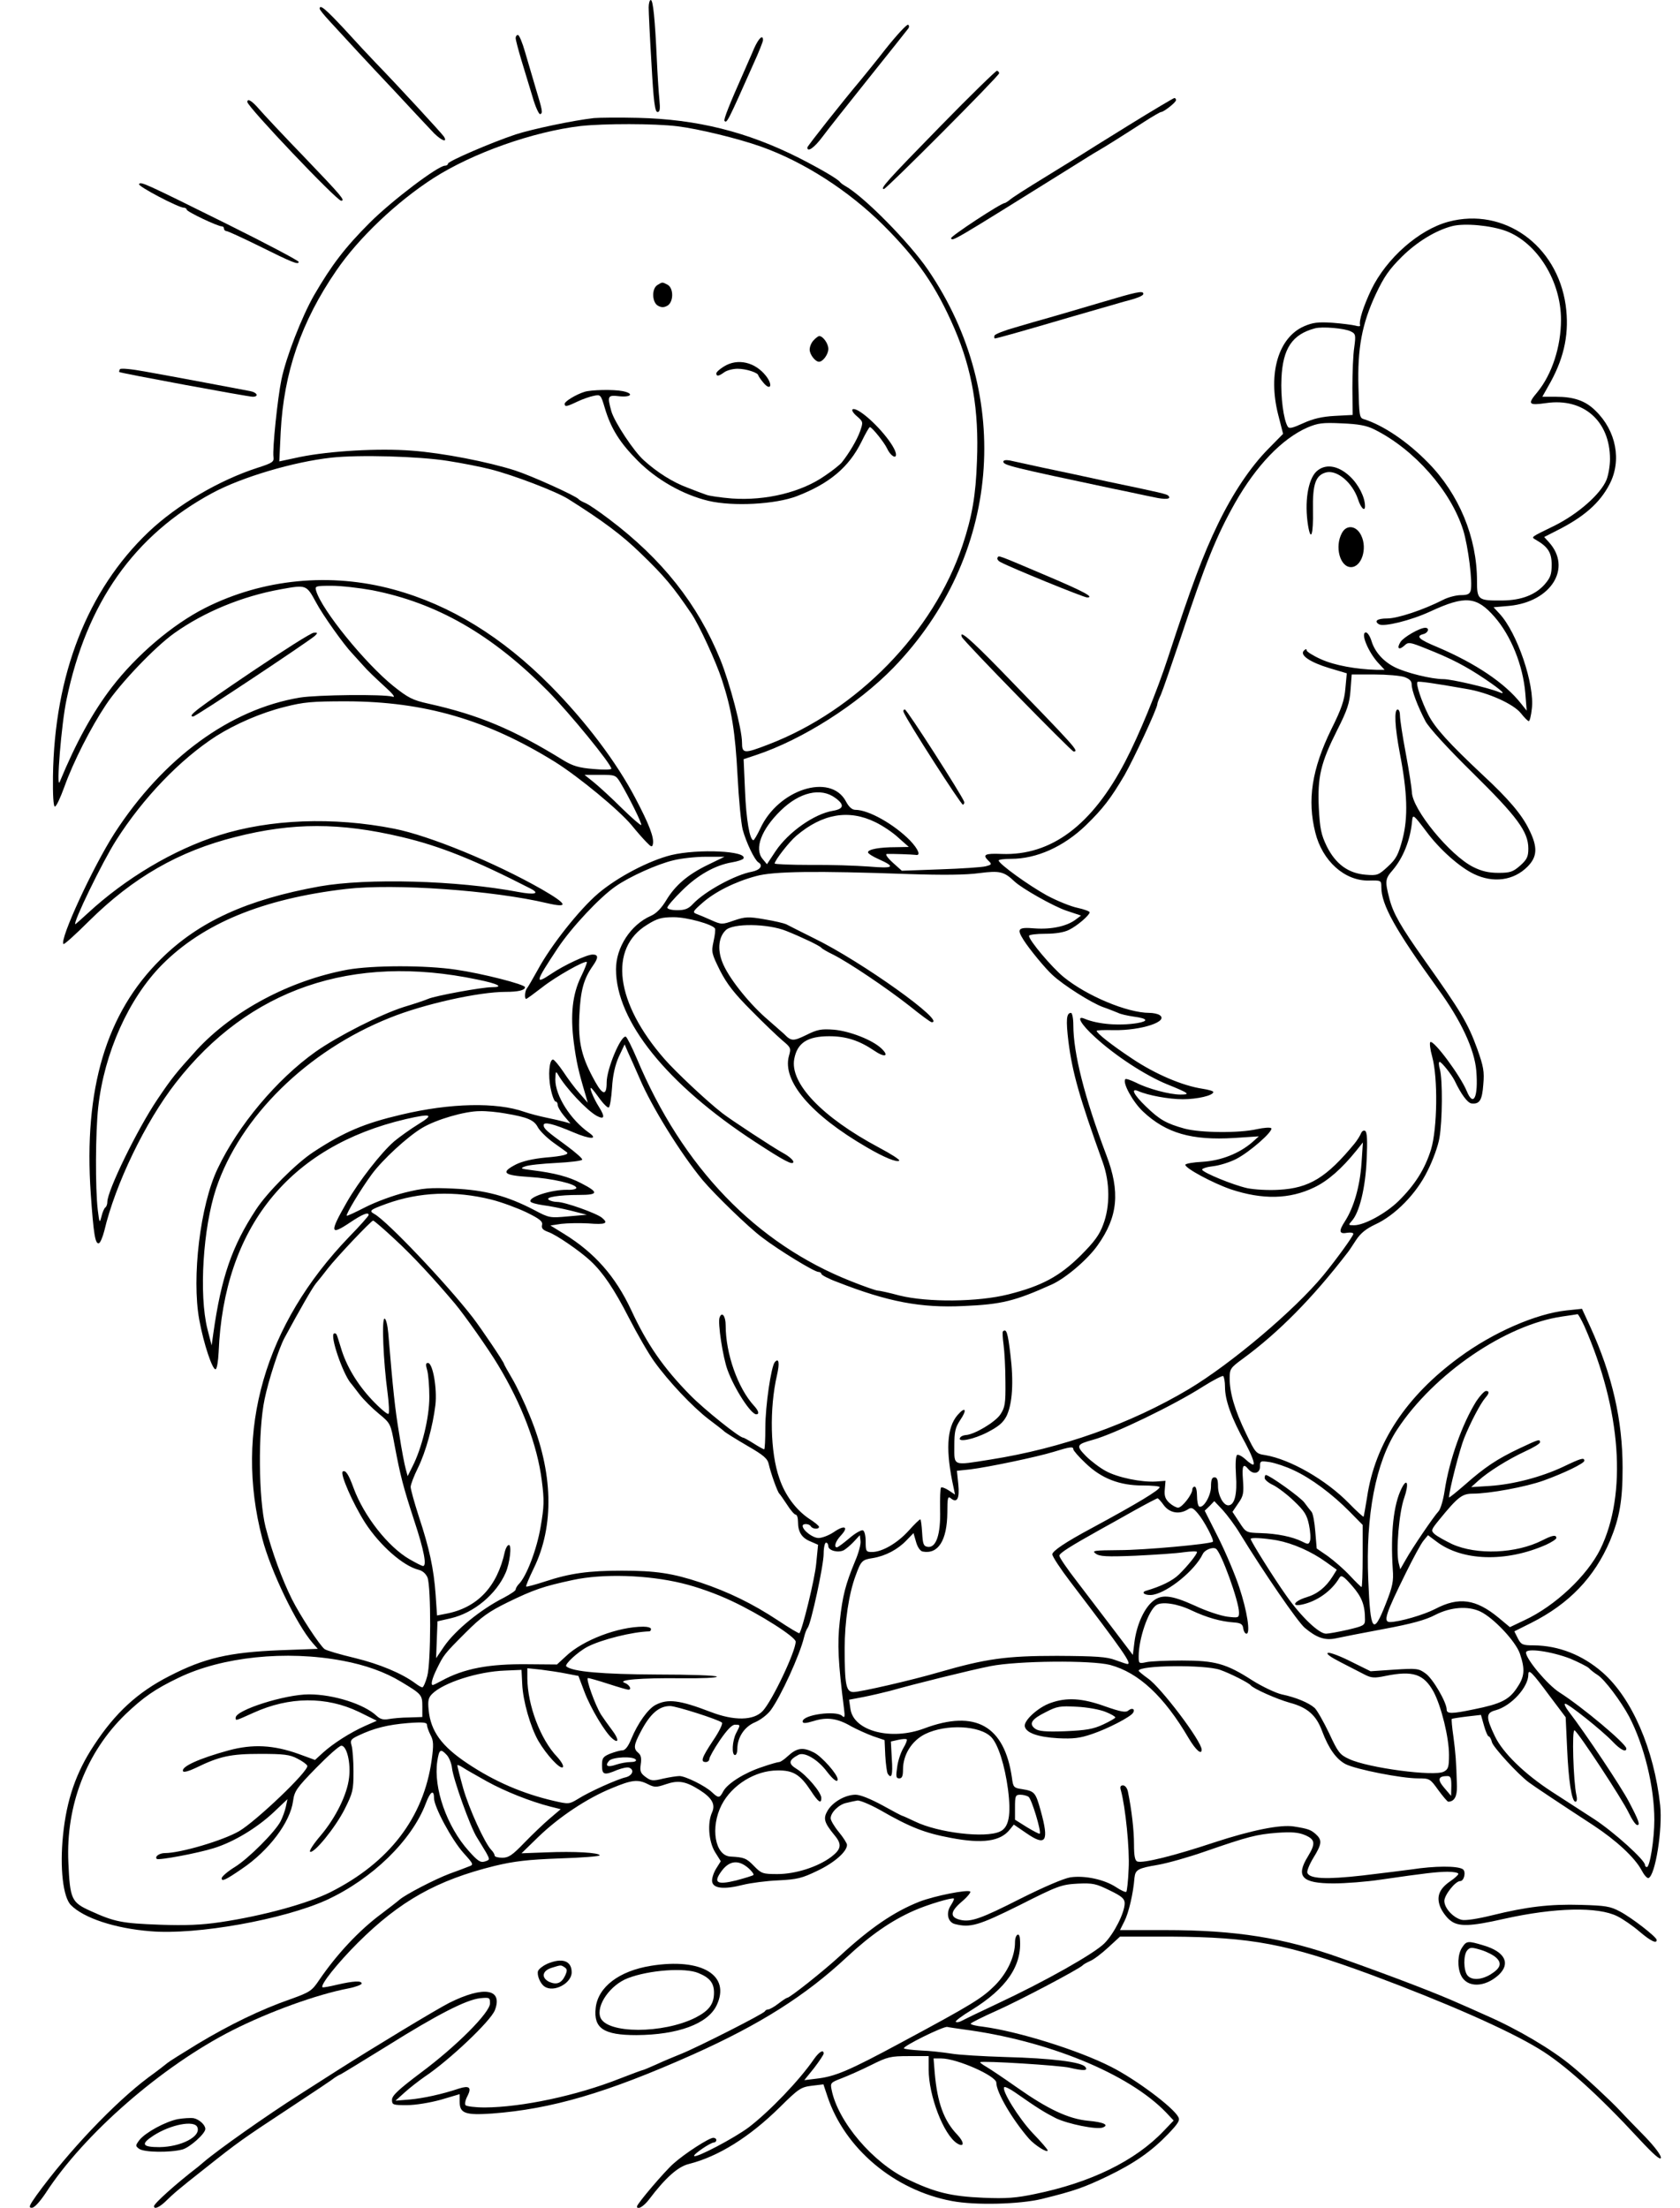 <?xml version="1.0" standalone="no"?>
<!DOCTYPE svg PUBLIC "-//W3C//DTD SVG 20010904//EN"
 "http://www.w3.org/TR/2001/REC-SVG-20010904/DTD/svg10.dtd">
<svg version="1.0" xmlns="http://www.w3.org/2000/svg"
 width="720pt" height="946pt" viewBox="0 0 720 946"
 preserveAspectRatio="xMidYMid meet">

<g transform="translate(0,946) scale(0.1,-0.1)"
fill="#000000" stroke="none">
<path d="M2780 9428 c0 -18 5 -126 12 -240 9 -165 15 -208 26 -208 10 0 12 12
8 53 -3 28 -8 106 -11 172 -8 174 -16 255 -26 255 -5 0 -9 -15 -9 -32z"/>
<path d="M1370 9423 c0 -5 19 -28 42 -53 76 -83 160 -174 279 -300 64 -69 134
-144 156 -167 36 -41 74 -60 56 -29 -8 13 -197 218 -293 317 -25 26 -85 90
-133 143 -81 87 -107 109 -107 89z"/>
<path d="M3797 9252 c-46 -59 -96 -120 -110 -137 -75 -89 -227 -281 -227 -287
0 -22 30 -1 65 46 22 30 112 143 199 252 88 110 163 204 168 211 5 6 5 14 0
17 -5 3 -48 -43 -95 -102z"/>
<path d="M2210 9297 c0 -8 11 -49 24 -93 13 -43 35 -115 48 -158 12 -43 28
-77 33 -75 12 4 11 12 -20 114 -13 44 -33 113 -45 153 -11 39 -25 72 -30 72
-6 0 -10 -6 -10 -13z"/>
<path d="M3232 9253 c-11 -27 -33 -75 -47 -108 -57 -128 -85 -198 -80 -203 10
-11 13 -6 124 244 23 50 41 96 41 102 0 26 -18 9 -38 -35z"/>
<path d="M4030 8919 c-229 -234 -260 -269 -242 -269 11 0 494 485 494 496 0 5
-4 9 -9 11 -4 1 -114 -106 -243 -238z"/>
<path d="M4840 8925 c-102 -63 -198 -123 -215 -134 -16 -10 -73 -45 -125 -77
-109 -67 -160 -99 -177 -114 -7 -5 -15 -10 -17 -10 -16 0 -235 -144 -230 -151
7 -13 -1 -18 512 302 56 35 110 69 120 74 23 13 109 67 194 122 37 24 70 43
74 43 11 0 64 41 64 51 0 5 -3 9 -7 9 -5 -1 -91 -52 -193 -115z"/>
<path d="M1060 9023 c0 -20 383 -423 402 -423 19 0 3 19 -158 187 -89 92 -176
185 -194 206 -30 35 -50 47 -50 30z"/>
<path d="M2545 8954 c-89 -10 -264 -47 -335 -70 -105 -35 -290 -115 -290 -125
0 -5 -6 -9 -13 -9 -30 0 -228 -150 -322 -244 -107 -107 -164 -182 -239 -311
-53 -93 -120 -265 -140 -362 -16 -77 -39 -296 -34 -331 3 -21 -5 -26 -67 -46
-165 -53 -347 -160 -469 -276 -261 -249 -403 -611 -409 -1047 -1 -79 2 -128 8
-129 6 -1 24 38 41 85 38 106 112 252 178 351 61 92 209 247 293 307 128 91
290 158 456 188 111 20 110 20 152 -57 28 -53 120 -182 153 -216 9 -10 31 -34
48 -53 16 -19 57 -58 90 -88 38 -34 51 -51 36 -46 -38 11 -322 8 -397 -4 -300
-50 -586 -260 -794 -581 -93 -145 -237 -457 -219 -475 3 -3 52 41 109 98 189
187 385 300 629 361 244 62 447 62 710 0 166 -39 315 -99 555 -222 40 -21 17
-27 -53 -14 -263 50 -649 60 -852 24 -311 -56 -519 -151 -681 -312 -234 -231
-331 -556 -300 -1005 12 -173 19 -217 35 -212 6 2 16 26 23 53 47 200 176 467
306 634 313 403 757 555 1292 443 90 -18 117 -33 63 -33 -43 0 -244 -37 -273
-50 -11 -5 -58 -21 -105 -35 -100 -32 -283 -125 -378 -192 -166 -118 -332
-316 -419 -500 -75 -156 -112 -467 -79 -648 19 -104 57 -216 70 -212 6 2 11
34 13 73 22 534 302 882 803 999 110 25 122 20 53 -22 -34 -21 -80 -54 -103
-73 -55 -47 -152 -171 -204 -262 -74 -129 -72 -144 13 -87 55 37 81 47 81 33
0 -4 -37 -46 -83 -93 -363 -377 -494 -831 -373 -1293 36 -139 147 -369 216
-448 l22 -25 -164 -6 c-216 -9 -322 -33 -473 -111 -135 -69 -231 -157 -322
-296 -77 -116 -118 -235 -133 -387 -14 -138 0 -264 34 -298 54 -55 188 -100
341 -112 197 -17 570 50 755 134 195 90 365 255 425 414 19 51 35 61 35 23 0
-38 76 -179 126 -235 45 -50 45 -51 22 -59 -12 -5 -49 -19 -80 -30 -64 -24
-191 -90 -216 -112 -9 -8 -44 -35 -77 -60 -96 -71 -192 -174 -267 -284 -31
-46 -39 -52 -123 -82 -129 -45 -262 -110 -397 -191 -64 -39 -123 -76 -130 -82
-7 -6 -44 -35 -83 -63 -144 -108 -342 -316 -479 -505 -31 -44 -35 -53 -19 -53
11 1 33 25 58 62 165 255 499 545 800 698 158 80 362 154 498 180 31 6 57 16
57 21 0 13 -35 11 -105 -5 -33 -8 -61 -13 -63 -11 -10 10 64 103 152 191 180
179 339 268 586 329 83 20 142 27 278 32 94 3 172 9 172 13 0 12 -111 18 -227
13 l-108 -4 73 71 c87 84 208 165 314 208 86 36 112 39 155 17 28 -14 36 -14
77 0 53 18 84 13 143 -24 54 -34 70 -62 55 -96 -21 -45 -15 -125 12 -170 l25
-40 -20 -32 c-11 -18 -19 -43 -17 -55 4 -30 51 -35 133 -14 33 8 101 17 151
19 80 4 101 9 167 41 72 34 127 82 127 111 0 7 -16 32 -35 55 -19 23 -35 50
-35 59 0 25 36 60 68 66 15 4 35 8 46 10 10 2 53 -16 95 -39 132 -76 194 -100
306 -121 136 -26 213 -15 253 36 l17 21 54 -37 c84 -58 98 -36 61 97 -22 79
-26 83 -80 92 -35 5 -38 8 -43 48 -32 224 -157 294 -376 212 -141 -53 -301
-12 -316 82 l-6 41 63 12 c35 7 86 19 113 26 106 30 344 89 430 106 116 23
432 26 513 5 122 -33 231 -134 337 -315 30 -50 55 -72 55 -48 0 36 -174 266
-230 305 -21 15 -39 30 -40 33 -1 24 284 27 349 4 43 -15 122 -55 131 -66 12
-15 111 -59 168 -75 75 -20 113 -53 138 -121 28 -75 61 -121 101 -142 46 -23
240 -61 310 -61 50 0 52 -1 87 -50 20 -27 39 -50 43 -50 26 1 38 22 37 67 -3
110 -6 142 -15 211 -6 41 -9 75 -7 77 2 1 30 6 64 10 l61 7 13 -46 c7 -25 16
-46 20 -46 4 0 11 -11 14 -25 6 -22 111 -137 158 -172 18 -14 146 -99 278
-185 97 -64 176 -137 205 -191 11 -21 24 -36 30 -34 29 10 61 209 50 312 -26
239 -121 459 -247 569 -86 75 -188 115 -295 116 -48 0 -54 3 -68 30 l-15 30
72 36 c163 82 271 195 338 352 41 99 54 172 54 312 0 204 -44 398 -139 606
l-35 76 -67 -7 c-130 -14 -314 -94 -459 -201 -228 -167 -361 -369 -395 -599
-7 -44 -14 -82 -15 -84 -2 -1 -30 24 -63 58 -99 101 -252 188 -358 206 -40 6
-42 8 -83 93 -48 99 -70 174 -70 236 0 40 3 45 55 83 153 112 300 260 452 458
5 6 20 29 35 52 19 29 43 48 81 66 86 39 178 133 225 230 23 45 46 109 51 141
13 74 14 250 2 294 -5 17 -6 32 -1 32 8 0 51 -54 64 -80 28 -59 55 -95 72 -98
35 -4 46 13 51 81 5 56 1 77 -26 153 -40 110 -70 160 -226 380 -102 144 -134
200 -150 262 -20 77 -19 86 14 124 45 53 76 130 83 212 3 28 6 26 61 -47 57
-77 143 -153 204 -182 83 -40 170 -28 229 31 43 43 45 84 7 160 -31 64 -88
131 -198 233 -146 137 -205 202 -234 259 -29 58 -54 132 -46 140 3 4 69 -5
210 -30 92 -15 201 -64 233 -104 15 -19 30 -34 34 -34 4 0 10 24 13 53 13 103
-63 327 -139 408 l-25 27 68 6 c180 18 269 163 169 273 l-20 22 53 27 c116 58
185 118 227 199 53 101 29 229 -60 315 -43 43 -93 60 -171 60 l-57 0 36 64
c60 110 80 213 64 329 -37 257 -265 420 -502 357 -127 -34 -266 -157 -331
-291 -33 -70 -54 -133 -48 -153 1 -5 -8 -5 -21 -1 -13 3 -57 9 -98 12 -61 4
-84 1 -121 -15 -110 -48 -156 -202 -111 -379 l21 -82 -63 -64 c-77 -78 -152
-190 -216 -322 -65 -134 -116 -272 -215 -575 -46 -141 -123 -329 -182 -442
-142 -273 -317 -405 -530 -397 -72 3 -83 -3 -58 -28 17 -16 16 -18 -11 -25
-16 -4 -103 -10 -194 -13 l-165 -6 -39 35 c-23 21 -33 36 -25 37 18 1 111 -2
123 -4 24 -5 12 24 -24 62 -68 69 -177 131 -234 131 -14 0 -28 12 -41 37 -66
122 -290 51 -367 -118 -13 -27 -26 -49 -29 -49 -16 0 -31 89 -36 211 l-6 136
54 18 c198 66 434 216 588 374 458 474 518 1162 148 1705 -80 117 -274 314
-356 360 -9 5 -18 12 -21 16 -9 13 -85 57 -175 103 -224 113 -439 166 -690
172 -82 2 -168 1 -190 -1z m358 -35 c90 -11 259 -52 358 -87 183 -65 375 -188
525 -337 147 -147 226 -261 305 -444 75 -175 105 -348 96 -566 -5 -148 -21
-239 -62 -362 -125 -372 -451 -707 -832 -853 -104 -40 -113 -40 -113 9 0 56
-52 254 -93 355 -97 238 -249 430 -477 602 -41 31 -86 62 -100 68 -14 6 -27
13 -30 17 -11 14 -201 100 -272 123 -116 37 -309 75 -443 85 -142 11 -350 -1
-479 -27 l-89 -19 6 126 c13 254 88 473 238 691 96 141 260 296 417 397 169
108 427 199 630 223 102 11 316 11 415 -1z m3552 -449 c134 -51 235 -215 235
-380 0 -116 -39 -234 -101 -310 -44 -52 -39 -58 38 -47 159 23 273 -77 273
-240 0 -29 -7 -69 -15 -89 -25 -61 -121 -145 -220 -195 -110 -54 -104 -49 -81
-63 50 -29 66 -54 66 -105 0 -42 -5 -56 -30 -85 -40 -45 -100 -68 -180 -69
-106 -1 -110 2 -110 84 0 186 -77 372 -210 507 -88 90 -192 160 -275 186 -19
5 -20 16 -23 136 -5 168 15 272 74 399 36 76 57 106 112 161 66 65 146 113
215 131 54 14 167 3 232 -21z m-666 -430 c21 -10 22 -16 15 -68 -5 -31 -8
-109 -8 -173 l1 -117 -76 -4 c-55 -3 -93 -12 -135 -31 -46 -21 -61 -25 -67
-15 -18 29 -31 127 -27 208 6 127 46 187 143 213 31 9 130 0 154 -13z m101
-420 c171 -85 328 -263 381 -432 21 -68 41 -224 32 -258 -4 -15 -13 -20 -42
-20 -20 0 -55 -9 -76 -20 -84 -43 -195 -80 -240 -80 -42 0 -58 -11 -35 -25 20
-12 136 16 220 55 149 69 198 65 275 -23 71 -81 122 -208 132 -327 l6 -75 -24
30 c-69 88 -194 172 -358 242 -80 33 -95 47 -61 56 21 5 28 27 8 27 -23 0 -93
-40 -106 -61 -17 -27 -7 -37 17 -15 17 16 23 15 95 -14 106 -42 168 -74 254
-132 69 -47 91 -68 55 -53 -44 18 -202 55 -237 55 -51 0 -160 27 -208 51 -50
25 -86 66 -100 112 -6 20 -17 37 -24 37 -25 0 10 -85 54 -132 l26 -28 -35 0
c-85 2 -180 19 -237 45 -34 15 -62 33 -62 38 0 7 -4 7 -12 -1 -19 -19 27 -50
110 -75 l74 -22 -6 -64 c-4 -51 -17 -89 -60 -175 -84 -172 -104 -304 -69 -443
30 -122 126 -208 229 -206 53 1 54 1 54 -28 0 -76 60 -183 242 -435 100 -137
157 -260 165 -352 9 -113 -12 -158 -41 -87 -28 67 -141 219 -156 210 -4 -3 -1
-31 8 -63 25 -91 22 -308 -5 -397 -26 -84 -69 -152 -139 -221 -54 -53 -147
-104 -191 -104 -25 0 -25 1 -10 18 33 36 59 142 64 263 4 81 2 118 -6 123 -6
4 -14 0 -18 -10 -4 -10 -16 -29 -27 -43 -121 -147 -195 -192 -325 -199 -46 -3
-107 1 -136 7 -62 14 -188 66 -193 79 -1 5 20 12 47 15 27 3 72 17 99 31 57
29 161 120 150 132 -5 4 -32 2 -60 -4 -78 -18 -243 -16 -311 2 -79 22 -107 38
-166 95 -52 50 -67 80 -33 66 43 -19 133 -35 191 -35 62 0 131 16 131 31 0 4
-21 10 -47 14 -85 13 -201 62 -301 129 -89 59 -152 109 -152 119 0 3 33 4 73
3 119 -2 239 38 196 65 -8 5 -27 9 -43 9 -95 0 -269 73 -368 154 -51 42 -148
157 -148 176 0 5 31 9 70 9 44 0 81 6 102 17 35 17 88 63 88 75 0 4 -24 13
-52 19 -29 6 -88 30 -131 53 -78 43 -206 135 -207 150 0 4 24 7 53 7 110 0
225 52 320 143 74 72 107 115 166 215 40 70 141 287 141 305 0 5 7 23 15 40 8
18 46 129 86 247 105 317 152 433 232 575 91 160 201 275 310 323 45 19 65 22
147 18 72 -3 106 -9 140 -26z m-3970 -135 c58 -9 140 -25 183 -36 98 -25 279
-94 332 -127 148 -93 231 -155 310 -232 103 -99 140 -144 218 -259 34 -50 106
-207 131 -284 42 -128 57 -223 67 -412 5 -99 15 -202 22 -230 15 -55 51 -130
67 -140 22 -13 8 -33 -27 -40 -72 -13 -202 -84 -253 -138 -19 -21 -35 -27 -67
-27 -25 0 -43 5 -43 11 0 6 28 39 63 73 66 66 142 109 214 121 24 4 45 11 49
16 20 33 -194 43 -310 15 -95 -24 -228 -93 -312 -164 -80 -68 -203 -223 -259
-327 -21 -38 -42 -74 -46 -79 -10 -11 -12 -46 -4 -46 3 0 33 22 68 49 58 46
184 117 192 109 2 -2 -9 -30 -25 -63 -37 -76 -46 -163 -31 -281 11 -83 20
-124 50 -224 l10 -35 -35 40 c-20 22 -51 64 -70 93 -19 28 -39 52 -44 52 -16
0 -22 -67 -10 -124 6 -31 16 -56 21 -56 5 0 9 -6 9 -14 0 -8 12 -29 27 -47
l28 -33 -25 7 c-14 4 -49 12 -78 18 -29 6 -72 17 -95 25 -119 42 -317 38 -527
-12 -158 -37 -246 -74 -378 -161 -73 -48 -197 -172 -245 -246 -103 -157 -149
-290 -183 -532 l-7 -50 -18 70 c-37 148 -19 433 37 602 103 308 391 591 745
732 146 59 381 111 496 111 54 0 83 7 83 20 0 12 -184 59 -295 75 -132 20
-359 19 -466 0 -248 -46 -491 -176 -646 -344 -88 -97 -106 -119 -168 -211 -87
-129 -215 -392 -215 -440 0 -10 -4 -21 -9 -24 -4 -3 -12 -20 -16 -38 -8 -31
-9 -29 -16 27 -11 93 -10 335 2 442 26 232 130 464 273 609 177 178 432 283
789 325 208 24 630 -6 862 -61 95 -22 87 -4 -24 60 -202 115 -480 229 -631
259 -262 52 -534 41 -751 -28 -196 -62 -402 -185 -564 -335 -27 -25 -51 -46
-52 -46 -14 0 116 268 175 360 116 182 273 345 427 445 84 53 194 101 295 126
82 21 118 24 265 24 335 -1 602 -79 894 -260 102 -64 274 -206 328 -271 21
-26 49 -58 63 -72 21 -22 25 -23 28 -9 6 28 -16 85 -75 197 -82 156 -213 329
-363 481 -209 211 -431 347 -673 413 -271 74 -560 46 -808 -79 -140 -71 -294
-202 -400 -340 -82 -107 -153 -236 -223 -405 -16 -39 7 250 29 352 86 416 290
705 626 886 127 68 346 133 509 151 117 13 374 6 500 -14z m-325 -554 c277
-54 514 -190 754 -433 91 -92 271 -312 271 -332 0 -4 -35 -5 -77 -1 -62 5 -88
13 -128 37 -217 134 -364 195 -579 243 -68 15 -87 25 -151 76 -120 97 -305
324 -330 407 -6 21 -4 22 67 22 40 0 118 -9 173 -19z m4424 -372 c22 -8 31
-17 31 -32 0 -25 25 -92 59 -157 14 -27 93 -114 201 -220 193 -190 240 -254
240 -326 0 -35 -6 -47 -35 -73 -31 -27 -43 -31 -93 -31 -42 0 -72 7 -108 25
-100 50 -262 248 -263 321 -1 17 -12 91 -26 165 -14 74 -25 146 -25 162 0 15
-4 27 -10 27 -16 0 -12 -75 9 -186 33 -170 36 -276 12 -369 -18 -67 -27 -85
-63 -118 -40 -37 -45 -39 -95 -35 -75 6 -129 46 -167 122 -24 50 -29 74 -34
165 -6 132 8 192 79 333 43 85 53 115 57 171 l5 67 97 0 c53 0 111 -5 129 -11z
m-3361 -451 c36 -60 95 -178 90 -183 -2 -3 -40 30 -84 73 -43 43 -97 92 -119
110 l-40 32 67 0 c64 0 67 -1 86 -32z m922 -67 c40 -29 37 -47 -10 -55 -80
-13 -191 -91 -246 -173 l-37 -56 -19 23 c-36 44 -5 126 78 207 81 79 172 100
234 54z m172 -104 c31 -15 76 -45 99 -67 l44 -39 -56 -1 c-69 0 -119 -9 -119
-22 0 -5 20 -18 45 -29 76 -34 66 -41 -41 -32 -55 4 -168 8 -251 7 -84 0 -153
3 -153 6 0 13 63 94 93 119 112 95 225 114 339 58z m-717 -182 c-87 -42 -141
-88 -180 -153 -20 -33 -42 -56 -65 -66 -87 -38 -150 -135 -150 -229 0 -222
218 -493 595 -739 127 -83 165 -103 165 -86 0 7 -19 24 -43 37 -44 24 -228
145 -261 171 -66 51 -201 178 -248 232 -211 241 -241 475 -74 576 43 27 62 32
114 32 56 0 164 -30 176 -48 3 -4 0 -29 -6 -56 -10 -46 -8 -52 28 -125 30 -58
61 -98 134 -171 52 -53 112 -110 133 -128 36 -30 38 -33 28 -67 -29 -107 94
-252 334 -391 75 -44 130 -66 139 -57 3 4 -36 29 -87 56 -244 130 -383 276
-363 380 13 69 57 97 150 97 72 0 128 -18 193 -62 45 -31 66 -24 30 10 -38 36
-135 74 -203 80 -55 4 -71 1 -119 -23 -56 -27 -64 -27 -95 5 -3 3 -33 29 -66
58 -77 65 -163 171 -193 237 -27 58 -24 117 9 149 30 31 181 29 260 -3 65 -26
143 -63 150 -72 3 -4 25 -17 50 -29 68 -34 231 -144 329 -221 47 -38 89 -69
94 -69 65 -1 -302 261 -503 359 -58 29 -112 56 -121 61 -9 4 -50 14 -93 21
-69 12 -82 11 -130 -5 -51 -18 -54 -18 -97 1 -24 11 -53 23 -64 27 -18 7 -16
11 25 47 53 47 140 91 230 115 74 21 259 23 650 9 153 -5 251 -4 308 4 86 11
105 7 150 -36 32 -30 166 -106 222 -125 l63 -21 -24 -18 c-38 -28 -103 -42
-174 -37 -72 6 -79 -1 -48 -50 24 -38 93 -122 123 -149 48 -45 169 -121 217
-138 26 -9 55 -21 65 -25 9 -5 39 -12 67 -16 60 -8 66 -19 14 -28 -77 -12
-168 -5 -225 19 -38 16 -16 -24 45 -79 87 -80 216 -164 309 -202 94 -38 102
-44 57 -44 -46 0 -140 25 -190 51 -23 11 -43 18 -46 15 -14 -14 32 -98 76
-139 99 -93 209 -124 390 -113 l106 7 -29 -26 c-55 -47 -132 -78 -212 -83 -41
-2 -74 -8 -74 -13 0 -15 117 -78 195 -105 136 -45 251 -43 357 8 59 28 119 81
181 158 l28 35 -6 -90 c-7 -99 -33 -189 -71 -248 -28 -43 -25 -56 11 -49 14 2
25 0 25 -5 0 -9 -74 -111 -129 -178 -123 -149 -394 -378 -576 -487 -250 -149
-546 -254 -851 -302 -163 -26 -154 -29 -154 58 0 62 4 79 25 111 31 45 23 61
-11 22 -47 -54 -52 -154 -17 -312 l6 -29 -27 18 c-15 10 -30 15 -33 12 -3 -3
-5 -46 -4 -95 3 -106 -17 -164 -53 -159 -18 3 -21 11 -24 61 -2 31 -5 57 -8
57 -3 0 -26 -22 -50 -49 -48 -53 -113 -91 -157 -91 -25 0 -27 3 -27 44 0 27
-5 46 -12 49 -7 2 -34 -13 -59 -35 -25 -21 -48 -38 -52 -38 -15 0 -6 27 18 52
34 37 14 45 -32 13 -21 -14 -50 -25 -65 -25 -25 0 -68 33 -68 52 0 11 28 10
35 -2 7 -12 35 -14 35 -2 0 4 -19 20 -43 35 -56 38 -103 101 -127 173 -39 110
-43 299 -10 442 12 52 8 75 -9 56 -16 -17 -41 -188 -41 -281 0 -51 -2 -93 -5
-93 -3 0 -23 11 -45 25 -22 14 -42 25 -45 25 -16 0 -166 120 -227 182 -115
117 -185 218 -253 365 -68 145 -157 245 -286 325 l-60 37 46 7 c26 3 78 4 116
2 75 -6 88 0 59 24 -22 19 -159 68 -192 68 -13 0 -29 4 -36 9 -18 11 43 21
131 21 82 0 84 11 8 50 -53 28 -114 44 -211 56 -49 6 -52 8 -30 16 14 6 74 12
133 15 59 3 110 9 112 14 3 4 -28 31 -67 60 -84 61 -98 73 -98 88 0 16 41 6
128 -31 70 -30 108 -31 67 -2 -80 56 -145 159 -145 228 1 36 2 38 12 21 32
-56 122 -152 165 -176 34 -18 37 -5 10 38 -25 39 -47 96 -30 78 5 -5 22 -27
37 -48 15 -20 31 -35 35 -32 5 2 11 40 14 84 3 53 13 97 29 133 l25 53 15 -35
c9 -19 31 -69 49 -110 52 -123 176 -322 269 -435 52 -62 197 -203 256 -247 72
-55 224 -148 242 -148 6 0 12 -4 12 -8 0 -5 30 -21 68 -35 217 -85 358 -112
542 -103 163 7 219 21 377 92 60 27 154 107 197 168 87 122 98 229 37 388 -93
246 -141 435 -141 556 0 29 -5 52 -10 52 -20 0 -22 -31 -11 -123 17 -133 47
-239 147 -517 31 -86 32 -188 2 -267 -16 -44 -38 -74 -97 -133 -90 -89 -166
-130 -309 -166 -131 -33 -345 -35 -467 -5 -44 12 -86 21 -93 21 -7 0 -59 18
-114 40 -408 161 -723 488 -919 955 -21 49 -42 91 -47 93 -21 7 -82 -138 -82
-196 0 -56 -16 -56 -48 1 -59 105 -75 169 -69 287 5 106 18 155 58 212 24 34
24 48 -1 48 -25 0 -122 -45 -178 -83 -72 -48 -68 -35 28 110 60 90 180 218
248 265 60 42 180 96 249 112 32 8 94 15 138 15 l80 0 -70 -34z m-869 -1066
c95 -16 123 -28 139 -59 8 -15 38 -45 67 -66 29 -21 55 -39 57 -41 12 -9 -17
-17 -92 -23 -53 -5 -99 -16 -125 -29 -68 -35 -55 -47 56 -54 97 -6 202 -30
202 -47 0 -5 -17 -9 -38 -8 -70 1 -170 -32 -158 -51 3 -5 27 -11 53 -15 27 -3
80 -14 118 -23 l70 -18 -80 -7 c-78 -7 -81 -7 -145 27 -117 61 -211 86 -345
92 -103 5 -133 2 -210 -17 -49 -12 -125 -40 -168 -62 -43 -22 -79 -39 -81 -37
-5 5 60 113 107 177 47 64 154 162 216 199 60 36 183 72 247 72 28 1 77 -4
110 -10z m-60 -369 c44 -11 111 -36 151 -55 57 -28 70 -39 66 -54 -3 -14 3
-21 27 -30 33 -11 135 -81 180 -123 54 -50 102 -121 165 -244 36 -70 85 -155
109 -188 61 -85 164 -194 233 -247 32 -24 63 -48 69 -54 6 -5 49 -32 97 -60
71 -41 87 -55 92 -80 8 -36 37 -118 45 -125 3 -3 18 -24 33 -47 15 -24 32 -43
37 -43 6 0 10 -14 10 -31 0 -43 16 -69 54 -84 l32 -14 -8 -81 c-6 -66 -60
-285 -72 -298 -2 -2 -44 23 -92 55 -109 72 -212 122 -331 162 -120 40 -193 51
-338 51 -142 0 -222 -11 -328 -46 -43 -14 -80 -24 -82 -22 -2 2 12 36 32 77
90 184 84 413 -17 656 -22 55 -56 126 -75 158 -19 32 -35 61 -35 63 0 7 -97
151 -134 199 -113 146 -367 413 -421 443 -25 14 -20 18 51 44 141 51 294 57
450 18z m-413 -171 c75 -69 165 -166 257 -275 41 -49 144 -195 184 -262 103
-170 169 -345 188 -496 11 -85 10 -111 -5 -198 -16 -96 -61 -214 -94 -246 -7
-7 -13 -18 -13 -23 0 -5 -23 -20 -51 -35 -99 -50 -208 -139 -256 -209 l-34
-50 3 79 3 79 57 13 c99 23 195 103 235 195 18 41 27 119 14 119 -6 0 -13 -12
-17 -27 -33 -153 -119 -243 -255 -268 l-36 -7 -6 89 c-8 112 -27 199 -72 335
-19 59 -35 116 -35 127 0 10 14 47 31 81 34 69 64 179 75 270 8 70 -11 180
-32 180 -10 0 -10 -8 -3 -32 5 -18 9 -70 9 -114 0 -88 -32 -219 -72 -297 l-21
-42 -8 30 c-5 17 -18 84 -28 150 -18 106 -27 192 -47 433 -3 34 -10 62 -16 62
-13 0 -5 -185 13 -318 6 -46 8 -86 4 -90 -4 -4 -36 23 -71 60 -63 67 -110 145
-133 223 -7 22 -14 46 -17 53 -2 7 -8 11 -13 8 -17 -11 37 -168 71 -211 5 -5
22 -28 39 -50 17 -22 54 -59 82 -82 51 -42 51 -43 68 -135 25 -132 36 -176 85
-326 41 -124 54 -192 37 -192 -5 0 -30 13 -58 29 -92 53 -196 186 -240 306
-21 58 -34 77 -46 70 -13 -9 43 -137 96 -220 63 -97 162 -184 228 -201 18 -4
32 -17 39 -33 16 -41 15 -367 -1 -423 -7 -27 -17 -48 -21 -48 -4 0 -18 8 -31
18 -57 42 -152 82 -259 108 -63 15 -121 32 -129 38 -21 16 -105 144 -140 214
-42 84 -85 201 -113 309 -30 120 -33 411 -4 548 17 82 61 217 85 262 64 118
118 213 135 234 12 14 35 43 51 64 39 50 186 205 194 205 4 0 46 -36 94 -81z
m5097 -371 c158 -358 184 -719 69 -955 -57 -115 -194 -244 -325 -305 l-63 -30
-48 40 c-98 81 -171 91 -272 38 -48 -25 -154 -56 -194 -56 -30 0 -19 34 68
210 31 63 65 126 76 139 l19 23 36 -27 c110 -84 298 -90 470 -14 24 11 44 24
44 29 0 15 -17 12 -60 -10 -112 -57 -281 -64 -387 -16 -31 15 -65 34 -75 43
-16 15 -15 18 20 61 80 98 98 112 144 112 71 0 228 29 303 56 89 32 175 74
175 85 0 15 -14 11 -91 -26 -94 -44 -212 -75 -314 -82 l-80 -5 30 27 c43 39
128 92 201 126 35 16 64 33 64 39 0 15 -5 13 -88 -26 -95 -45 -148 -80 -234
-156 -38 -33 -68 -57 -68 -54 0 28 46 207 65 254 27 67 70 149 91 173 17 19
18 29 2 29 -7 -1 -25 -20 -41 -44 -60 -96 -116 -252 -136 -385 -6 -40 -18 -80
-27 -88 -18 -19 -110 -153 -140 -207 l-23 -40 -7 28 c-12 50 2 217 24 278 21
60 13 89 -11 41 -35 -69 -48 -193 -38 -348 4 -50 -1 -74 -30 -147 -54 -138
-66 -121 -75 102 -12 276 32 505 124 645 157 239 465 449 707 484 33 5 63 9
66 10 3 0 16 -23 29 -51z m-1540 -261 c0 -57 28 -134 88 -242 24 -45 40 -84
34 -90 -3 -3 -18 7 -33 21 -15 14 -32 23 -37 20 -6 -4 -8 -38 -5 -86 6 -83 -6
-130 -33 -130 -21 0 -44 42 -44 82 0 27 -4 38 -15 38 -11 0 -15 -11 -15 -39 0
-40 -33 -96 -51 -86 -5 4 -9 24 -9 46 0 21 -4 39 -10 39 -5 0 -10 -5 -10 -12
0 -21 -44 -78 -61 -78 -8 0 -25 9 -38 21 -17 16 -22 30 -19 58 l3 36 -40 -3
c-63 -4 -165 17 -216 45 -26 14 -64 43 -85 64 -44 45 -41 50 31 70 91 25 346
148 471 228 43 27 82 47 86 45 4 -3 8 -24 8 -47z m-650 -267 c0 -5 23 -32 52
-59 68 -66 146 -96 245 -96 40 0 73 -3 73 -7 0 -12 -92 -68 -290 -175 -114
-61 -170 -99 -170 -113 0 -9 34 -61 76 -116 230 -302 266 -354 246 -354 -4 0
-27 8 -52 17 -37 14 -81 17 -250 18 -218 0 -304 -12 -505 -70 -116 -34 -338
-85 -367 -85 -32 0 -38 30 -38 187 0 115 18 234 47 312 23 63 27 68 74 75 54
9 107 37 144 76 l30 31 11 -38 c6 -22 18 -39 28 -41 67 -13 105 48 106 167 0
63 2 72 15 61 27 -22 38 -1 32 60 l-6 58 57 6 c80 10 285 53 357 75 71 22 85
24 85 11z m945 -90 c74 -34 165 -102 239 -177 l56 -57 0 -133 c0 -73 -2 -133
-5 -133 -2 0 -25 22 -50 49 -25 27 -68 64 -94 83 l-48 33 -6 72 c-3 40 -10 78
-16 85 -6 7 -20 25 -31 40 -17 23 -150 118 -165 118 -3 0 -5 -6 -5 -13 0 -7
16 -21 36 -30 20 -10 60 -40 89 -68 45 -43 56 -59 65 -103 6 -29 8 -60 4 -69
-5 -15 -9 -15 -34 -2 -40 20 -106 34 -178 36 -61 2 -62 2 -91 47 l-29 44 25
37 c22 31 24 44 20 99 -5 63 1 74 23 47 21 -25 50 -19 50 11 0 25 2 25 43 19
23 -4 69 -19 102 -35z m-557 -150 c25 -33 66 -40 102 -18 16 11 22 8 43 -16
27 -31 71 -115 65 -122 -11 -10 -294 -36 -402 -36 -108 -1 -118 -2 -100 -15
16 -12 45 -14 169 -9 83 4 176 10 208 15 31 4 57 5 57 1 0 -10 -40 -60 -78
-97 -27 -26 -75 -50 -140 -69 -27 -8 0 -23 31 -17 66 13 178 105 211 173 8 19
43 33 57 24 22 -13 99 -226 99 -273 0 -23 -2 -24 -51 -18 -28 4 -90 24 -138
47 -104 47 -146 51 -185 15 -36 -33 -65 -101 -74 -170 l-7 -56 -82 108 c-45
59 -116 152 -157 206 -42 54 -76 104 -76 111 0 11 46 40 175 112 28 15 93 52
145 81 52 29 98 53 101 53 3 0 15 -13 27 -30z m326 -121 c103 -168 248 -379
278 -404 50 -42 86 -55 133 -45 22 5 114 23 205 40 119 22 181 39 222 61 65
33 139 39 192 14 57 -27 152 -128 170 -181 23 -68 20 -99 -14 -148 -33 -49
-68 -67 -183 -90 -95 -20 -117 -20 -117 -1 0 31 -60 134 -91 155 -29 21 -37
22 -133 16 l-102 -7 -83 41 c-45 23 -90 40 -99 38 -11 -3 10 -18 53 -40 39
-20 85 -44 103 -53 29 -15 42 -16 90 -6 118 24 164 8 206 -68 33 -62 66 -196
66 -270 0 -52 -3 -62 -22 -72 -40 -22 -326 16 -406 54 -40 18 -48 29 -86 111
-24 50 -52 99 -62 108 -25 22 -79 45 -141 58 -26 6 -83 33 -126 60 -112 72
-159 85 -302 85 -66 0 -135 -3 -152 -7 -32 -7 -33 -6 -33 25 0 75 41 195 75
219 23 17 91 7 151 -22 66 -31 125 -48 184 -52 28 -2 36 -8 38 -25 2 -13 8
-23 14 -23 18 0 3 97 -31 199 -17 52 -57 147 -89 211 l-59 117 21 20 20 21 36
-38 c19 -21 53 -66 74 -101z m-1650 -120 c-40 -97 -53 -145 -65 -256 -11 -97
-7 -176 18 -373 5 -37 3 -43 -8 -32 -26 24 -169 5 -169 -24 0 -9 11 -9 48 2
57 18 102 11 160 -23 24 -13 66 -32 93 -42 l50 -17 3 -66 c2 -36 7 -71 10 -77
17 -27 23 -6 18 63 l-4 74 31 7 c18 4 35 5 37 2 3 -2 -4 -20 -15 -38 -11 -19
-23 -55 -26 -81 -6 -40 -5 -48 9 -48 12 0 16 10 16 38 0 63 37 123 95 152 90
44 236 37 284 -14 29 -31 57 -119 71 -223 14 -110 4 -164 -35 -181 -63 -29
-264 -5 -363 43 -29 14 -54 25 -56 25 -2 0 -40 20 -85 45 -50 27 -94 45 -114
45 -44 0 -98 -31 -120 -68 -20 -34 -15 -51 29 -105 33 -39 30 -60 -13 -93 -57
-43 -153 -74 -231 -74 -63 0 -69 2 -101 35 -32 33 -42 37 -100 40 -67 3 -88
125 -38 222 44 85 144 147 239 147 67 1 97 -17 143 -87 32 -49 45 -58 45 -31
0 24 -63 98 -105 124 -38 23 -36 38 7 61 26 14 84 -21 122 -72 27 -35 46 -49
46 -33 0 21 -68 98 -102 115 -47 24 -73 20 -112 -16 -15 -14 -31 -25 -37 -25
-5 0 -38 -9 -72 -21 -77 -25 -149 -71 -167 -104 -16 -30 -20 -31 -48 -5 -29
28 -115 70 -140 70 -11 0 -43 -5 -70 -11 -44 -11 -52 -10 -75 7 -22 16 -25 25
-21 54 4 26 1 40 -10 49 -22 18 -20 34 9 89 41 79 79 112 127 112 26 0 208
-58 222 -71 5 -4 -12 -39 -38 -77 -49 -74 -55 -92 -31 -92 8 0 15 6 15 13 0 7
20 43 45 80 31 45 52 67 65 67 24 0 24 0 5 -36 -17 -33 -20 -94 -5 -94 6 0 10
12 10 26 0 49 30 95 75 114 24 10 54 33 68 52 43 58 125 237 143 313 4 17 11
35 16 41 14 19 68 266 68 317 0 26 5 47 10 47 6 0 10 -7 10 -15 0 -19 43 -30
67 -17 10 6 29 22 43 37 l25 27 3 -25 c2 -14 -9 -54 -24 -88z m1809 91 c68
-13 146 -47 210 -93 l46 -33 -18 -29 c-29 -46 -65 -75 -112 -89 -53 -16 -68
-42 -18 -31 64 14 126 58 159 114 8 14 17 9 54 -33 42 -48 56 -82 56 -146 0
-24 -6 -27 -73 -43 -40 -9 -83 -17 -94 -17 -31 0 -108 74 -171 164 -54 76
-152 233 -152 242 0 7 55 4 113 -6z m-2550 -184 c64 -15 150 -46 213 -76 120
-56 274 -154 274 -174 0 -42 -100 -253 -141 -297 -39 -42 -123 -43 -224 -4
-133 51 -183 57 -235 30 -33 -17 -77 -79 -105 -147 -13 -32 -26 -48 -38 -48
-10 0 -33 -7 -52 -14 -31 -13 -35 -19 -35 -50 0 -41 9 -44 65 -20 21 8 44 13
51 10 24 -9 15 -33 -13 -41 -37 -8 -159 -63 -206 -93 -38 -23 -40 -23 -105 -8
-133 31 -253 83 -367 159 -113 75 -159 139 -168 230 -4 40 -1 53 15 69 48 48
196 96 313 100 l70 3 3 -60 c3 -73 35 -184 69 -244 35 -60 94 -124 105 -113 5
5 -6 24 -24 44 -72 75 -127 222 -128 337 l0 43 58 -6 c31 -4 80 -11 109 -17
l52 -10 26 -69 c27 -71 89 -174 119 -199 29 -25 29 -3 -1 36 -16 21 -37 51
-47 66 -26 42 -67 157 -56 157 5 0 44 -11 87 -25 43 -14 81 -25 86 -25 16 0 5
21 -15 29 -37 13 69 22 241 20 88 -1 155 2 153 7 -1 5 -115 9 -255 9 -235 1
-364 12 -390 35 -9 8 49 62 91 84 60 31 192 64 265 66 4 0 7 5 7 10 0 6 -15
10 -33 10 -107 0 -258 -57 -331 -126 l-39 -36 -124 1 c-168 2 -274 -18 -371
-71 -18 -10 -35 -18 -37 -18 -10 0 -4 26 17 69 30 61 31 63 124 156 67 67 98
89 179 129 113 55 154 69 280 96 129 28 320 22 468 -14z m3807 -323 c35 -15
71 -33 79 -40 7 -8 25 -22 38 -30 31 -20 100 -113 135 -178 65 -125 108 -301
108 -443 0 -82 -19 -202 -32 -202 -4 0 -8 4 -8 9 0 21 -133 141 -217 196 -51
33 -134 87 -184 119 -115 75 -208 165 -242 236 -40 83 -39 101 3 112 66 18
140 98 140 153 0 26 16 10 90 -90 l70 -93 6 -129 c6 -143 20 -233 36 -233 6 0
8 11 4 28 -13 57 -20 285 -8 278 18 -11 205 -296 232 -353 14 -29 30 -53 37
-53 13 0 7 18 -36 100 -34 65 -184 290 -259 388 -13 17 -20 32 -14 32 14 0
157 -114 203 -162 34 -36 59 -48 59 -30 0 20 -190 179 -286 240 -51 32 -144
143 -144 171 0 21 110 5 190 -26z m-5261 -9 c96 -18 181 -48 250 -90 88 -53
91 -56 91 -106 l0 -45 -57 -2 c-32 0 -71 -4 -88 -7 -22 -4 -36 0 -51 14 -53
50 -184 92 -290 92 -102 0 -314 -67 -314 -100 0 -14 -2 -14 76 21 154 70 312
71 452 4 l77 -38 -50 -22 c-65 -29 -138 -76 -181 -115 l-34 -31 -71 26 c-107
38 -195 43 -299 15 -128 -35 -207 -71 -195 -90 3 -5 27 2 54 15 102 50 150 60
276 60 100 0 127 -3 159 -20 22 -11 41 -25 43 -31 7 -22 -219 -237 -292 -280
-69 -40 -251 -94 -318 -94 -24 0 -45 -15 -35 -25 7 -7 174 24 244 46 85 26
186 87 258 155 l58 55 -7 -33 c-4 -18 -14 -45 -22 -61 -23 -45 -137 -160 -197
-197 -31 -19 -56 -41 -56 -48 0 -15 16 -8 86 40 116 78 208 200 220 291 6 43
15 56 99 142 51 52 99 95 108 95 23 0 41 -73 33 -137 -8 -72 -57 -171 -121
-247 -31 -36 -51 -67 -46 -70 16 -10 108 103 148 182 35 70 38 81 38 161 0 47
-4 97 -8 111 -7 23 -4 28 30 44 65 31 125 46 211 53 66 5 82 3 82 -8 0 -8 7
-27 15 -43 13 -24 14 -42 5 -107 -34 -247 -182 -440 -435 -567 -99 -49 -289
-101 -470 -128 -81 -12 -149 -15 -260 -11 -162 6 -194 12 -297 59 -82 37 -88
50 -95 208 -11 244 77 472 245 635 77 73 125 107 227 156 186 90 461 119 704
73z m446 -404 c10 -11 20 -36 22 -55 5 -48 80 -257 107 -298 11 -18 29 -47 39
-64 17 -31 17 -32 -5 -39 -19 -6 -31 2 -70 46 -93 104 -151 269 -134 383 8 52
14 56 41 27z m810 -20 c4 -6 -6 -10 -23 -10 -16 0 -43 -5 -61 -11 -37 -13 -50
-6 -31 16 14 17 105 21 115 5z m-638 -93 c78 -43 186 -86 272 -108 l44 -11
-47 -40 c-26 -22 -75 -69 -109 -104 -51 -53 -67 -64 -94 -64 -18 0 -33 4 -33
9 0 5 -6 16 -14 24 -28 28 -96 177 -121 265 -14 50 -25 94 -25 98 0 3 11 -1
23 -9 13 -9 60 -35 104 -60z m4133 -19 l-1 -43 -29 34 c-31 36 -27 51 13 51
14 0 17 -8 17 -42z m-1812 -47 c13 -8 56 -150 48 -158 -2 -2 -27 11 -55 28
l-51 32 0 53 c0 49 2 54 23 54 12 0 28 -4 35 -9z m-1201 -305 c15 -13 25 -27
22 -30 -3 -3 -36 -13 -73 -23 -85 -21 -101 -10 -62 42 33 43 71 47 113 11z"/>
<path d="M2818 8239 c-26 -15 -24 -75 2 -89 14 -8 26 -8 40 0 27 15 28 75 1
90 -23 12 -22 12 -43 -1z"/>
<path d="M3487 8002 c-10 -10 -17 -28 -17 -40 0 -21 24 -52 40 -52 17 0 40 32
40 55 0 23 -23 55 -39 55 -4 0 -15 -8 -24 -18z"/>
<path d="M3103 7890 c-18 -11 -33 -24 -33 -30 0 -14 11 -12 34 5 11 8 37 15
57 15 37 0 89 -17 89 -29 1 -3 10 -17 21 -30 31 -38 43 -12 12 28 -47 60 -122
77 -180 41z"/>
<path d="M2505 7781 c-36 -11 -85 -41 -85 -51 0 -14 8 -13 54 9 23 11 55 22
71 25 29 6 30 5 47 -52 26 -88 65 -150 142 -227 82 -82 194 -145 302 -171 106
-25 287 -15 379 20 140 54 223 124 277 233 17 35 33 63 36 63 9 0 62 -66 74
-92 13 -29 38 -46 38 -26 0 35 -89 141 -153 183 -37 24 -48 10 -14 -19 26 -23
27 -24 13 -64 -13 -37 -47 -94 -78 -133 -7 -9 -39 -35 -72 -57 -101 -71 -253
-108 -399 -98 -48 4 -98 11 -110 16 -12 4 -49 18 -82 31 -60 22 -129 65 -186
117 -42 37 -126 164 -139 210 -18 66 -16 70 35 64 51 -5 63 12 14 22 -39 8
-137 6 -164 -3z"/>
<path d="M5642 7440 c-37 -35 -52 -133 -36 -232 12 -72 23 -38 21 65 -2 113
11 151 57 163 47 11 112 -44 136 -115 12 -38 30 -55 30 -30 0 39 -28 94 -66
129 -51 47 -105 54 -142 20z"/>
<path d="M5751 7176 c-32 -59 -8 -146 39 -146 45 0 71 79 44 135 -20 43 -63
49 -83 11z"/>
<path d="M3084 3815 c-9 -21 14 -171 34 -225 29 -80 100 -190 123 -190 14 0
11 14 -9 36 -70 76 -122 224 -122 345 0 40 -16 61 -26 34z"/>
<path d="M4298 3755 c-2 -3 -1 -28 3 -57 4 -29 8 -101 8 -159 1 -94 -2 -110
-22 -140 -22 -33 -113 -87 -149 -88 -9 -1 -20 -5 -23 -11 -14 -22 57 -8 117
23 48 25 67 41 82 70 25 53 31 145 16 266 -11 92 -17 110 -32 96z"/>
<path d="M596 8671 c-6 -9 169 -101 192 -101 6 0 12 -4 12 -8 0 -9 133 -72
151 -72 5 0 9 -4 9 -10 0 -5 5 -10 10 -10 6 0 69 -29 140 -64 143 -71 170 -82
170 -68 0 5 -138 78 -307 162 -357 177 -370 183 -377 171z"/>
<path d="M4715 8163 c-82 -24 -179 -53 -215 -63 -36 -10 -103 -29 -149 -43
-47 -13 -87 -29 -89 -35 -2 -7 -1 -12 2 -12 8 0 101 26 336 95 107 31 204 59
215 62 55 14 85 25 85 34 0 15 -27 9 -185 -38z"/>
<path d="M514 7878 c-3 -5 -4 -11 -3 -12 6 -5 552 -106 572 -106 27 0 20 18
-10 24 -41 8 -333 63 -451 84 -60 11 -105 15 -108 10z"/>
<path d="M4300 7482 c0 -15 31 -23 475 -117 61 -12 136 -29 168 -35 52 -12 79
-9 64 6 -6 7 -32 13 -257 60 -91 20 -217 47 -280 60 -63 14 -127 28 -142 31
-17 3 -28 1 -28 -5z"/>
<path d="M4275 7070 c-3 -5 3 -14 14 -19 44 -24 356 -151 370 -151 33 0 -13
25 -171 92 -219 93 -207 89 -213 78z"/>
<path d="M1075 6579 c-231 -156 -274 -189 -247 -189 11 0 497 323 522 346 12
12 12 14 -5 13 -11 0 -132 -77 -270 -170z"/>
<path d="M4122 6731 c5 -16 470 -491 479 -491 25 0 13 13 -317 353 -126 129
-174 170 -162 138z"/>
<path d="M3873 6408 c14 -36 247 -399 254 -396 4 2 7 7 5 13 -10 28 -245 395
-254 395 -6 0 -8 -6 -5 -12z"/>
<path d="M4502 2163 c-52 -18 -115 -75 -110 -100 5 -28 56 -46 143 -51 64 -3
93 0 145 18 66 22 165 73 176 91 10 16 -4 23 -20 10 -11 -10 -32 -6 -101 18
-97 35 -164 39 -233 14z m236 -38 c23 -9 42 -20 42 -24 0 -3 -24 -17 -52 -30
-43 -20 -73 -25 -163 -29 -85 -3 -114 0 -129 11 -28 21 -15 41 46 71 48 25 61
27 133 23 44 -2 99 -12 123 -22z"/>
<path d="M4804 1788 c19 -69 38 -252 33 -336 -2 -51 -7 -95 -10 -98 -3 -3 -23
6 -44 20 -50 33 -134 51 -196 42 -29 -5 -111 -40 -213 -91 -169 -86 -214 -102
-259 -91 -45 11 -43 35 6 77 24 20 41 41 37 44 -10 10 -152 -18 -217 -43 -109
-43 -211 -112 -346 -237 -69 -63 -210 -175 -221 -175 -3 0 -20 -11 -38 -25
-18 -14 -38 -25 -44 -25 -6 0 -12 -4 -14 -8 -4 -10 -288 -154 -358 -182 -30
-12 -78 -32 -108 -46 -29 -13 -55 -24 -58 -24 -2 0 -46 -16 -97 -36 -187 -74
-421 -123 -579 -124 -42 0 -80 5 -83 10 -4 6 0 24 9 40 18 36 7 45 -37 31 -71
-24 -154 -42 -211 -47 l-61 -5 40 36 c22 20 60 49 84 66 104 69 284 239 302
286 35 92 -48 105 -196 31 -55 -28 -325 -191 -485 -293 -36 -23 -105 -67 -155
-99 -139 -88 -353 -239 -412 -290 -7 -6 -18 -15 -25 -21 -94 -72 -188 -157
-188 -168 0 -15 23 -5 49 20 36 35 54 51 171 143 141 112 158 124 360 257 102
67 190 126 195 131 6 4 17 11 25 14 8 4 98 59 200 122 214 134 337 197 397
204 41 4 43 3 43 -22 0 -39 -142 -182 -295 -296 -97 -73 -125 -99 -125 -117 0
-22 4 -23 64 -23 37 0 97 10 145 23 l81 24 0 -33 c0 -49 24 -58 139 -50 254
19 491 88 861 253 288 129 482 252 659 417 102 95 190 156 287 199 58 26 166
58 172 52 2 -2 -4 -15 -13 -29 -22 -33 -13 -72 17 -80 66 -17 101 -7 278 81
164 83 179 88 248 92 66 3 79 0 138 -29 52 -25 64 -36 64 -55 0 -41 -46 -131
-87 -172 -44 -44 -253 -162 -458 -258 -77 -36 -147 -70 -156 -75 -9 -5 -19 -6
-23 -3 -3 3 27 26 67 50 151 93 218 191 208 306 -2 31 -21 18 -21 -15 0 -60
-32 -130 -85 -184 -56 -56 -96 -81 -405 -247 -223 -120 -281 -145 -364 -154
l-49 -6 42 52 c22 29 41 57 41 62 0 19 -19 8 -41 -23 -63 -92 -191 -225 -280
-293 -63 -47 -225 -132 -234 -123 -6 6 70 58 85 58 5 0 10 5 10 10 0 6 -6 10
-13 10 -18 0 -122 -67 -170 -110 -38 -33 -157 -173 -157 -184 0 -17 28 -1 51
29 71 94 125 142 172 153 126 32 259 115 388 242 82 81 91 87 138 93 l50 6 17
-51 c74 -224 287 -403 534 -449 100 -19 290 -14 385 9 142 35 180 49 281 97
116 56 189 107 261 182 42 44 51 58 43 72 -22 42 -183 162 -288 215 -141 72
-399 152 -549 172 -29 3 -53 9 -53 13 0 3 51 29 112 56 101 45 356 180 368
194 3 4 18 12 33 19 15 6 50 33 77 58 l50 46 217 0 c347 -2 500 -31 858 -163
320 -119 586 -236 719 -317 109 -65 257 -199 429 -385 64 -69 93 -94 95 -83 2
10 -25 46 -66 89 -39 40 -88 90 -109 113 -37 40 -152 147 -206 191 -86 72
-234 159 -367 217 -47 21 -98 44 -115 51 -93 42 -275 112 -508 195 -244 87
-450 120 -753 120 l-194 0 19 38 c18 35 38 119 43 186 4 35 14 41 103 56 39 7
129 32 200 57 185 64 220 73 310 80 61 4 89 2 118 -10 44 -19 46 -36 12 -92
-53 -86 -25 -115 110 -115 51 0 141 7 201 16 200 29 239 33 287 34 26 0 47 -4
47 -9 0 -5 -16 -19 -35 -32 -48 -33 -60 -67 -42 -111 8 -19 27 -45 43 -57 34
-27 84 -26 229 7 219 49 404 53 487 11 24 -12 66 -41 94 -65 48 -41 75 -54 74
-36 -1 13 -108 96 -158 122 -41 22 -62 25 -166 28 -134 4 -233 -8 -383 -45
-61 -15 -113 -23 -129 -19 -36 9 -74 50 -74 81 0 25 47 85 68 85 17 0 26 41
11 51 -24 15 -122 14 -219 -1 -30 -4 -125 -16 -210 -26 -159 -18 -227 -14
-237 11 -3 8 9 37 26 65 37 60 38 76 9 102 -21 18 -31 22 -93 32 -58 9 -181
-16 -340 -68 -171 -57 -307 -91 -331 -82 -10 4 -14 24 -14 73 0 61 -10 148
-26 226 -3 15 -12 27 -21 27 -11 0 -14 -6 -9 -22z m-679 -1023 c363 -47 713
-190 873 -357 l32 -34 -43 -45 c-122 -128 -312 -221 -552 -270 -81 -17 -123
-20 -220 -16 -140 6 -208 23 -325 79 -149 71 -299 247 -326 384 -6 29 -4 31
43 49 26 10 83 35 125 56 72 36 84 39 163 39 l85 0 0 -57 c0 -113 64 -280 122
-317 31 -19 32 4 1 37 -58 60 -86 138 -97 265 l-5 62 33 0 c67 0 236 -75 236
-104 0 -41 68 -157 140 -240 25 -28 80 -63 80 -50 0 4 -29 38 -65 75 -60 64
-134 184 -121 196 3 3 24 -7 47 -23 97 -68 127 -86 174 -110 52 -25 175 -50
201 -40 29 11 4 23 -63 29 -84 8 -173 50 -305 143 -54 38 -112 77 -129 87 -17
10 -30 19 -28 21 8 7 346 -14 384 -24 59 -14 80 -13 66 4 -17 21 -146 37 -341
42 -96 3 -202 9 -235 15 -33 5 -91 12 -128 13 -38 2 -70 6 -73 9 -8 8 170 96
186 92 8 -2 38 -6 65 -10z"/>
<path d="M6266 1115 c-19 -28 -21 -83 -5 -118 25 -55 102 -54 162 1 52 49 27
99 -64 126 -69 21 -74 20 -93 -9z m147 -44 c25 -24 17 -45 -25 -71 -40 -24
-81 -26 -99 -4 -17 21 -18 87 -1 107 12 14 19 14 59 2 26 -8 55 -23 66 -34z"/>
<path d="M2344 1045 c-17 -8 -34 -21 -38 -30 -6 -17 9 -55 28 -67 39 -27 116
14 116 61 0 50 -41 64 -106 36z m75 -14 c12 -8 13 -14 3 -36 -15 -32 -36 -41
-68 -27 -35 17 -31 47 9 60 42 13 40 13 56 3z"/>
<path d="M2790 1037 c-137 -22 -227 -91 -237 -180 -10 -88 34 -117 174 -117
178 1 306 48 344 127 62 129 -63 205 -281 170z m203 -31 c49 -20 67 -43 67
-84 0 -49 -21 -77 -79 -107 -139 -70 -381 -70 -408 1 -19 51 42 139 118 168
91 35 245 46 302 22z"/>
<path d="M762 380 c-54 -11 -138 -57 -164 -89 -18 -24 -18 -26 -2 -38 21 -16
134 -17 186 -3 32 9 98 68 98 88 0 17 -26 41 -50 46 -14 2 -44 0 -68 -4z m84
-35 c16 -40 -71 -84 -163 -85 -74 0 -81 13 -26 49 74 48 177 68 189 36z"/>
</g>
</svg>

